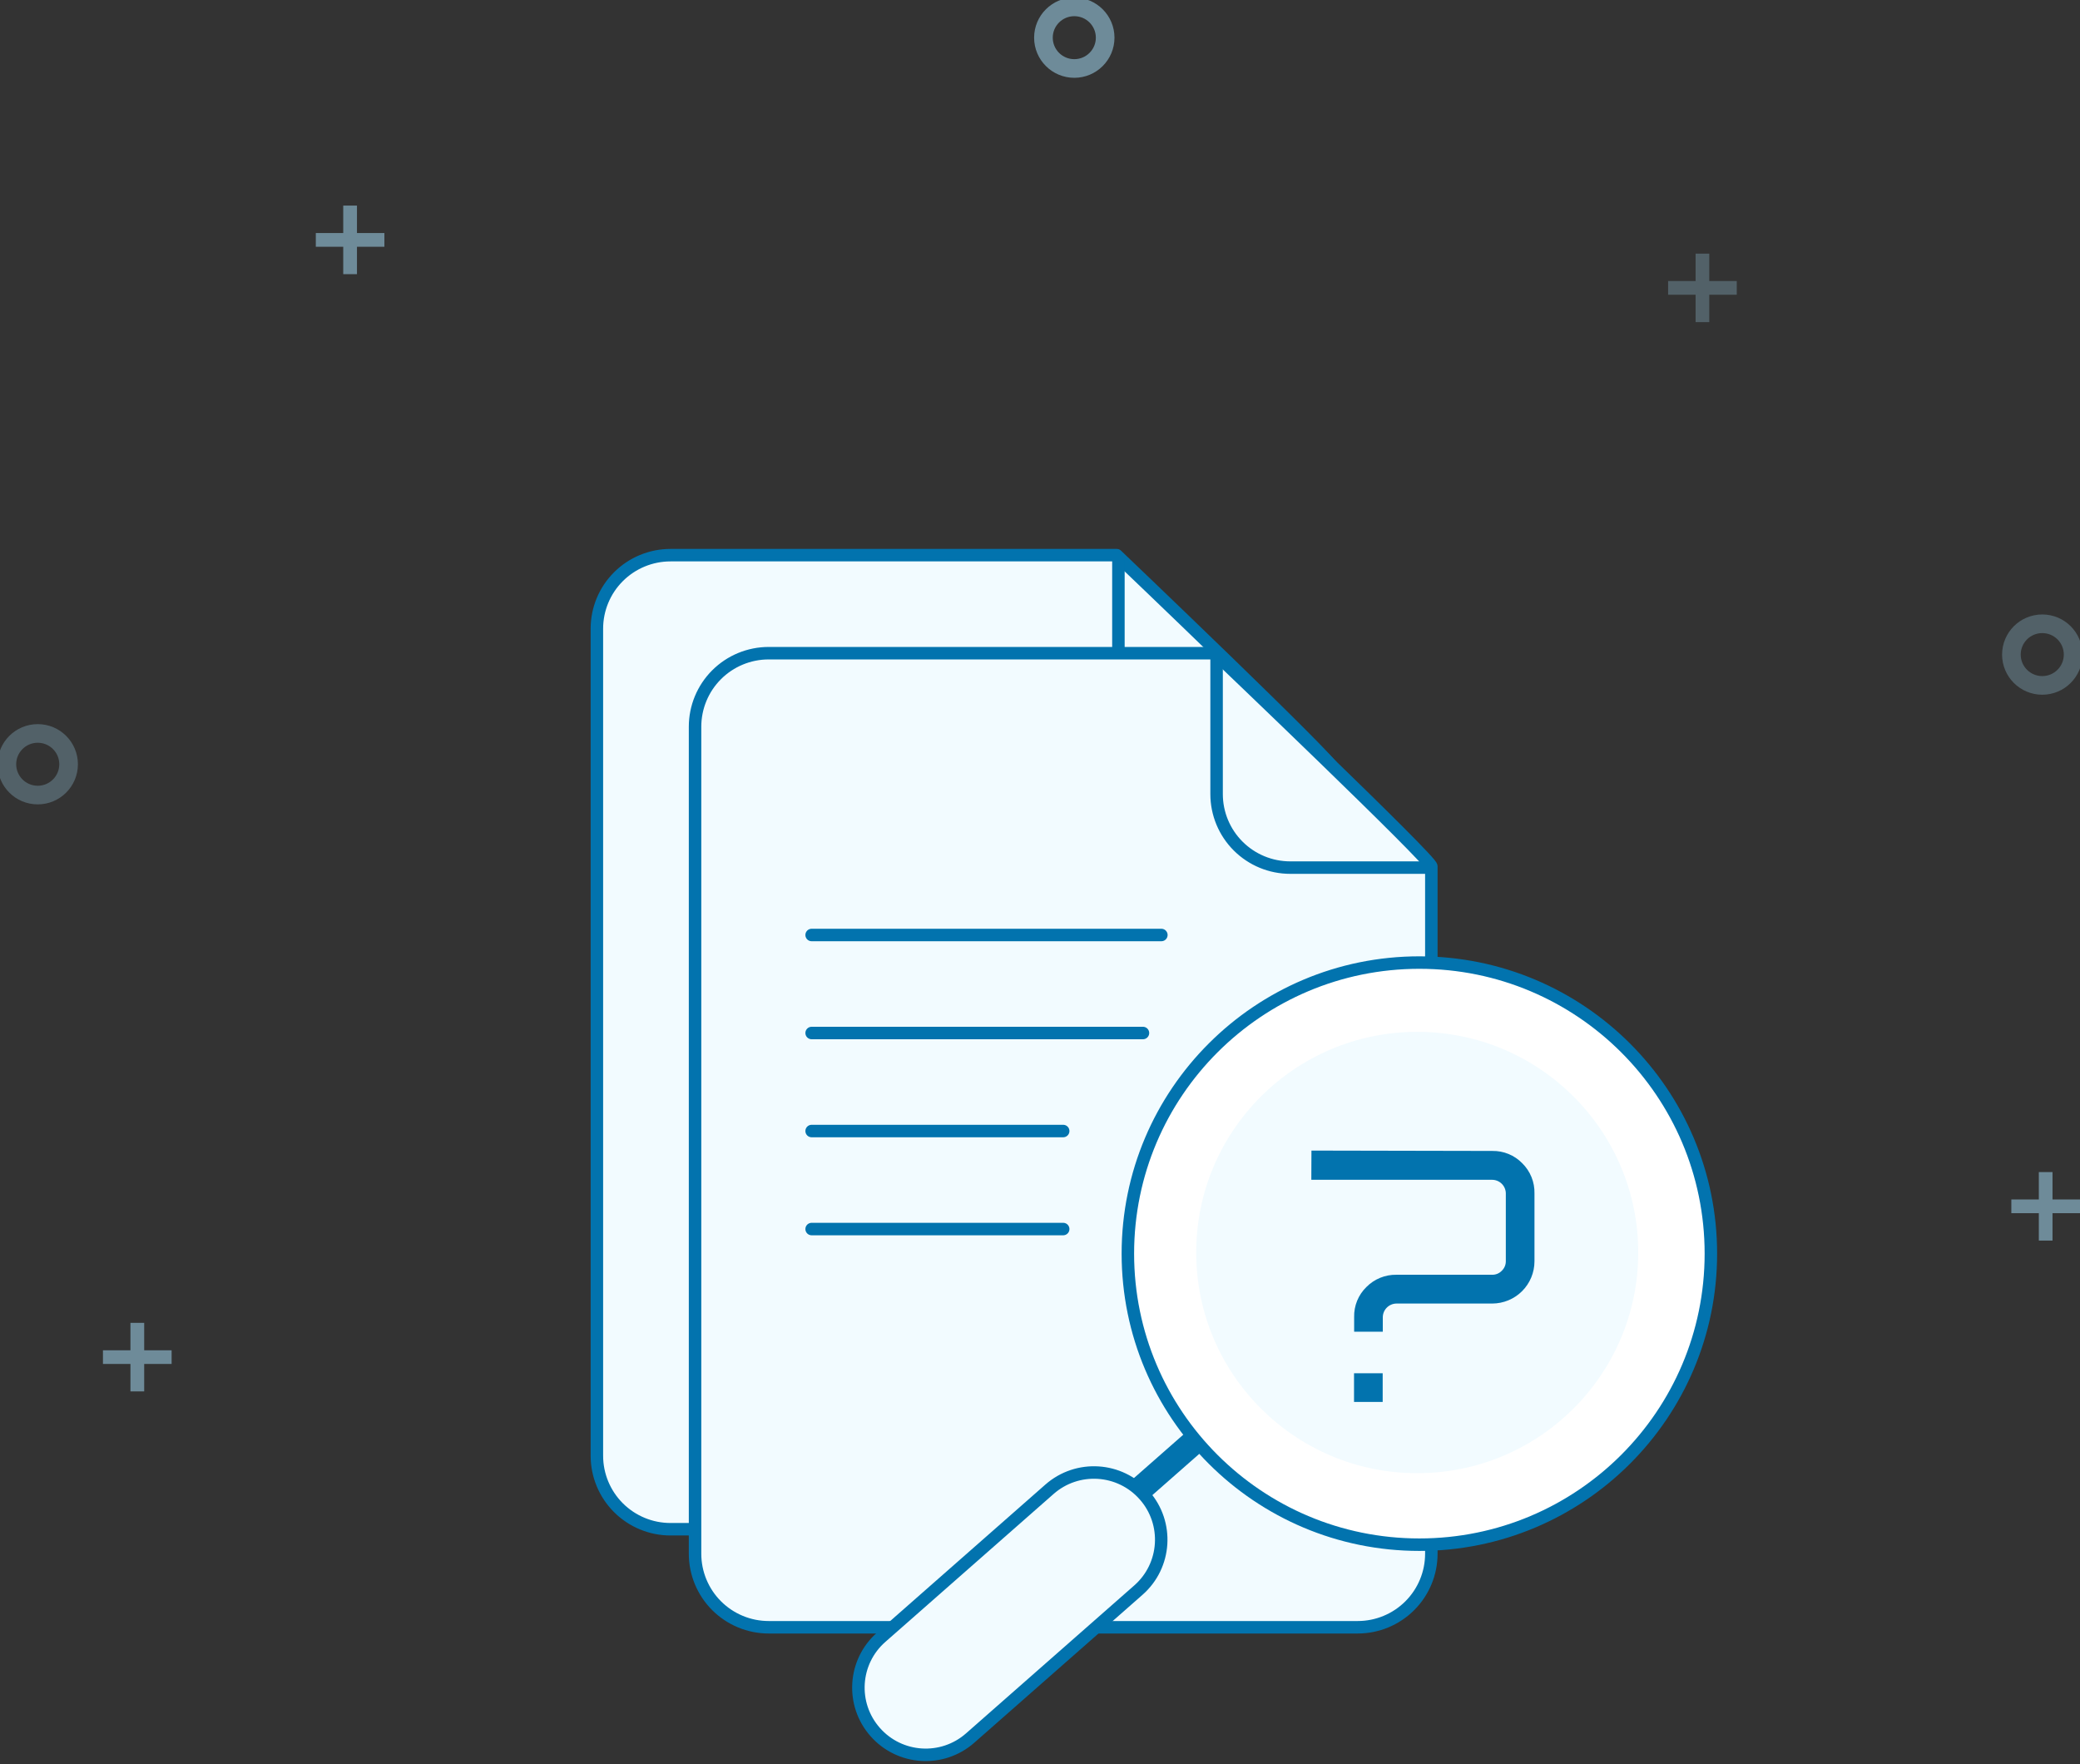<svg width="250" height="212" viewBox="0 0 250 212" fill="none" xmlns="http://www.w3.org/2000/svg">
<rect x="0" y="0" width="250" height="212" fill="#333333" stroke="none"/>
<g clip-path="url(#clip0_357_5497)">
<path d="M160.236 92.372V174.951C160.236 177.294 159.304 179.542 157.644 181.199C155.985 182.855 153.734 183.786 151.387 183.786H80.59C78.243 183.786 75.992 182.855 74.333 181.199C72.673 179.542 71.741 177.294 71.741 174.951V75.555C71.741 73.212 72.673 70.965 74.333 69.308C75.992 67.651 78.243 66.72 80.59 66.72H134.219C134.219 66.72 160.657 91.945 160.236 92.372Z" fill="#F2FBFF" stroke="#0273AE" stroke-width="1.5" stroke-linecap="round" stroke-linejoin="round"/>
<path d="M159.941 92.49H143.274C140.927 92.49 138.676 91.559 137.017 89.902C135.357 88.245 134.425 85.998 134.425 83.654V67.272" stroke="#0273AE" stroke-width="1.5" stroke-linecap="round" stroke-linejoin="round"/>
<path d="M172.036 104.152V186.731C172.036 189.075 171.103 191.322 169.444 192.979C167.784 194.636 165.533 195.567 163.186 195.567H92.39C90.043 195.567 87.792 194.636 86.132 192.979C84.472 191.322 83.54 189.075 83.54 186.731V87.336C83.54 84.993 84.472 82.745 86.132 81.088C87.792 79.431 90.043 78.501 92.39 78.501H146.018C146.018 78.501 172.456 103.725 172.036 104.152Z" fill="#F2FBFF" stroke="#0273AE" stroke-width="1.5" stroke-linecap="round" stroke-linejoin="round"/>
<path d="M171.741 104.27H155.074C152.727 104.27 150.476 103.339 148.817 101.682C147.157 100.025 146.225 97.778 146.225 95.435V79.053" stroke="#0273AE" stroke-width="1.5" stroke-linecap="round" stroke-linejoin="round"/>
<path d="M170.597 185.642C189.948 185.642 205.634 169.981 205.634 150.662C205.634 131.343 189.948 115.682 170.597 115.682C151.247 115.682 135.561 131.343 135.561 150.662C135.561 169.981 151.247 185.642 170.597 185.642Z" fill="white" stroke="#0273AE" stroke-width="1.5" stroke-miterlimit="10"/>
<path d="M186.63 168.833C181.803 173.078 175.484 175.235 169.064 174.829C162.645 174.423 156.649 171.487 152.397 166.668" fill="white"/>
<path d="M186.63 168.833C181.803 173.078 175.484 175.235 169.064 174.829C162.645 174.423 156.649 171.487 152.397 166.668" stroke="#0273AE" stroke-width="3" stroke-miterlimit="10"/>
<path d="M154.565 132.528C159.388 128.282 165.701 126.122 172.119 126.521C178.536 126.92 184.533 129.845 188.791 134.655" fill="white"/>
<path d="M154.565 132.528C159.388 128.282 165.701 126.122 172.119 126.521C178.536 126.92 184.533 129.845 188.791 134.655" stroke="#0273AE" stroke-width="3" stroke-miterlimit="10"/>
<path d="M137.554 179.709L137.549 179.704C134.599 176.359 129.491 176.036 126.141 178.981L105.913 196.767C102.563 199.712 102.239 204.811 105.19 208.156L105.195 208.162C108.145 211.506 113.252 211.83 116.602 208.884L136.83 191.098C140.18 188.153 140.504 183.054 137.554 179.709Z" fill="#F2FBFF" stroke="#0273AE" stroke-width="1.5" stroke-miterlimit="10"/>
<path d="M136.969 179.037L143.71 173.11" stroke="#0273AE" stroke-width="3" stroke-miterlimit="10"/>
<path d="M170.339 177.05C185.01 177.05 196.903 165.176 196.903 150.529C196.903 135.883 185.01 124.009 170.339 124.009C155.669 124.009 143.776 135.883 143.776 150.529C143.776 165.176 155.669 177.05 170.339 177.05Z" fill="#F2FBFF"/>
<path d="M166.188 165.041H162.744V168.487H166.188V165.041ZM157.611 141.79H179.351C179.784 141.794 180.198 141.967 180.505 142.273C180.811 142.578 180.985 142.992 180.988 143.424V151.567C180.991 151.783 180.949 151.997 180.865 152.196C180.781 152.395 180.658 152.574 180.502 152.723C180.353 152.878 180.175 153 179.977 153.083C179.779 153.165 179.566 153.206 179.351 153.202H167.832C167.164 153.192 166.5 153.317 165.881 153.57C165.263 153.823 164.702 154.199 164.233 154.674C163.751 155.142 163.372 155.703 163.118 156.324C162.864 156.945 162.742 157.612 162.758 158.282V160.049H166.202V158.297C166.208 157.864 166.383 157.45 166.691 157.145C166.998 156.839 167.413 156.666 167.847 156.662H179.351C180.7 156.66 181.992 156.124 182.945 155.172C183.897 154.219 184.432 152.928 184.432 151.582V143.424C184.448 142.751 184.325 142.081 184.071 141.457C183.818 140.833 183.439 140.267 182.957 139.795C182.491 139.317 181.932 138.94 181.314 138.687C180.697 138.434 180.034 138.31 179.366 138.322L157.626 138.278L157.611 141.79Z" fill="#0273AE"/>
<path d="M97.552 112.369H139.587" stroke="#0273AE" stroke-width="1.5" stroke-linecap="round" stroke-linejoin="round"/>
<path d="M97.552 124.149H137.375" stroke="#0273AE" stroke-width="1.5" stroke-linecap="round" stroke-linejoin="round"/>
<path d="M97.552 135.929H127.788" stroke="#0273AE" stroke-width="1.5" stroke-linecap="round" stroke-linejoin="round"/>
<path d="M97.552 147.709H127.788" stroke="#0273AE" stroke-width="1.5" stroke-linecap="round" stroke-linejoin="round"/>
<path opacity="0.5" d="M42.906 24.709H41.254V28.008H37.958V29.657H41.254V32.948H42.906V29.657H46.202V28.008H42.906V24.709Z" fill="#ABE5FF"/>
<path opacity="0.5" d="M246.696 140.862H245.052V144.153H241.748V145.802H245.052V149.094H246.696V145.802H250V144.153H246.696V140.862Z" fill="#ABE5FF"/>
<path opacity="0.5" d="M17.331 158.982H15.679V162.28H12.375V163.922H15.679V167.22H17.331V163.922H20.627V162.28H17.331V158.982Z" fill="#ABE5FF"/>
<path opacity="0.26" d="M205.443 30.481H203.798V33.773H200.494V35.422H203.798V38.713H205.443V35.422H208.746V33.773H205.443V30.481Z" fill="#ABE5FF"/>
<path opacity="0.5" d="M129.123 8.231C131.171 8.231 132.832 6.573 132.832 4.528C132.832 2.483 131.171 0.825 129.123 0.825C127.074 0.825 125.413 2.483 125.413 4.528C125.413 6.573 127.074 8.231 129.123 8.231Z" stroke="#ABE5FF" stroke-width="2.24" stroke-miterlimit="10"/>
<path opacity="0.26" d="M4.536 95.552C6.584 95.552 8.245 93.894 8.245 91.849C8.245 89.804 6.584 88.146 4.536 88.146C2.487 88.146 0.826 89.804 0.826 91.849C0.826 93.894 2.487 95.552 4.536 95.552Z" stroke="#ABE5FF" stroke-width="2.24" stroke-miterlimit="10"/>
<path opacity="0.26" d="M245.465 82.373C247.513 82.373 249.174 80.715 249.174 78.67C249.174 76.624 247.513 74.966 245.465 74.966C243.416 74.966 241.755 76.624 241.755 78.67C241.755 80.715 243.416 82.373 245.465 82.373Z" stroke="#ABE5FF" stroke-width="2.24" stroke-miterlimit="10"/>
</g>
<defs>
<clipPath id="clip0_357_5497">
<rect width="250" height="212" fill="white"/>
</clipPath>
</defs>
</svg>
